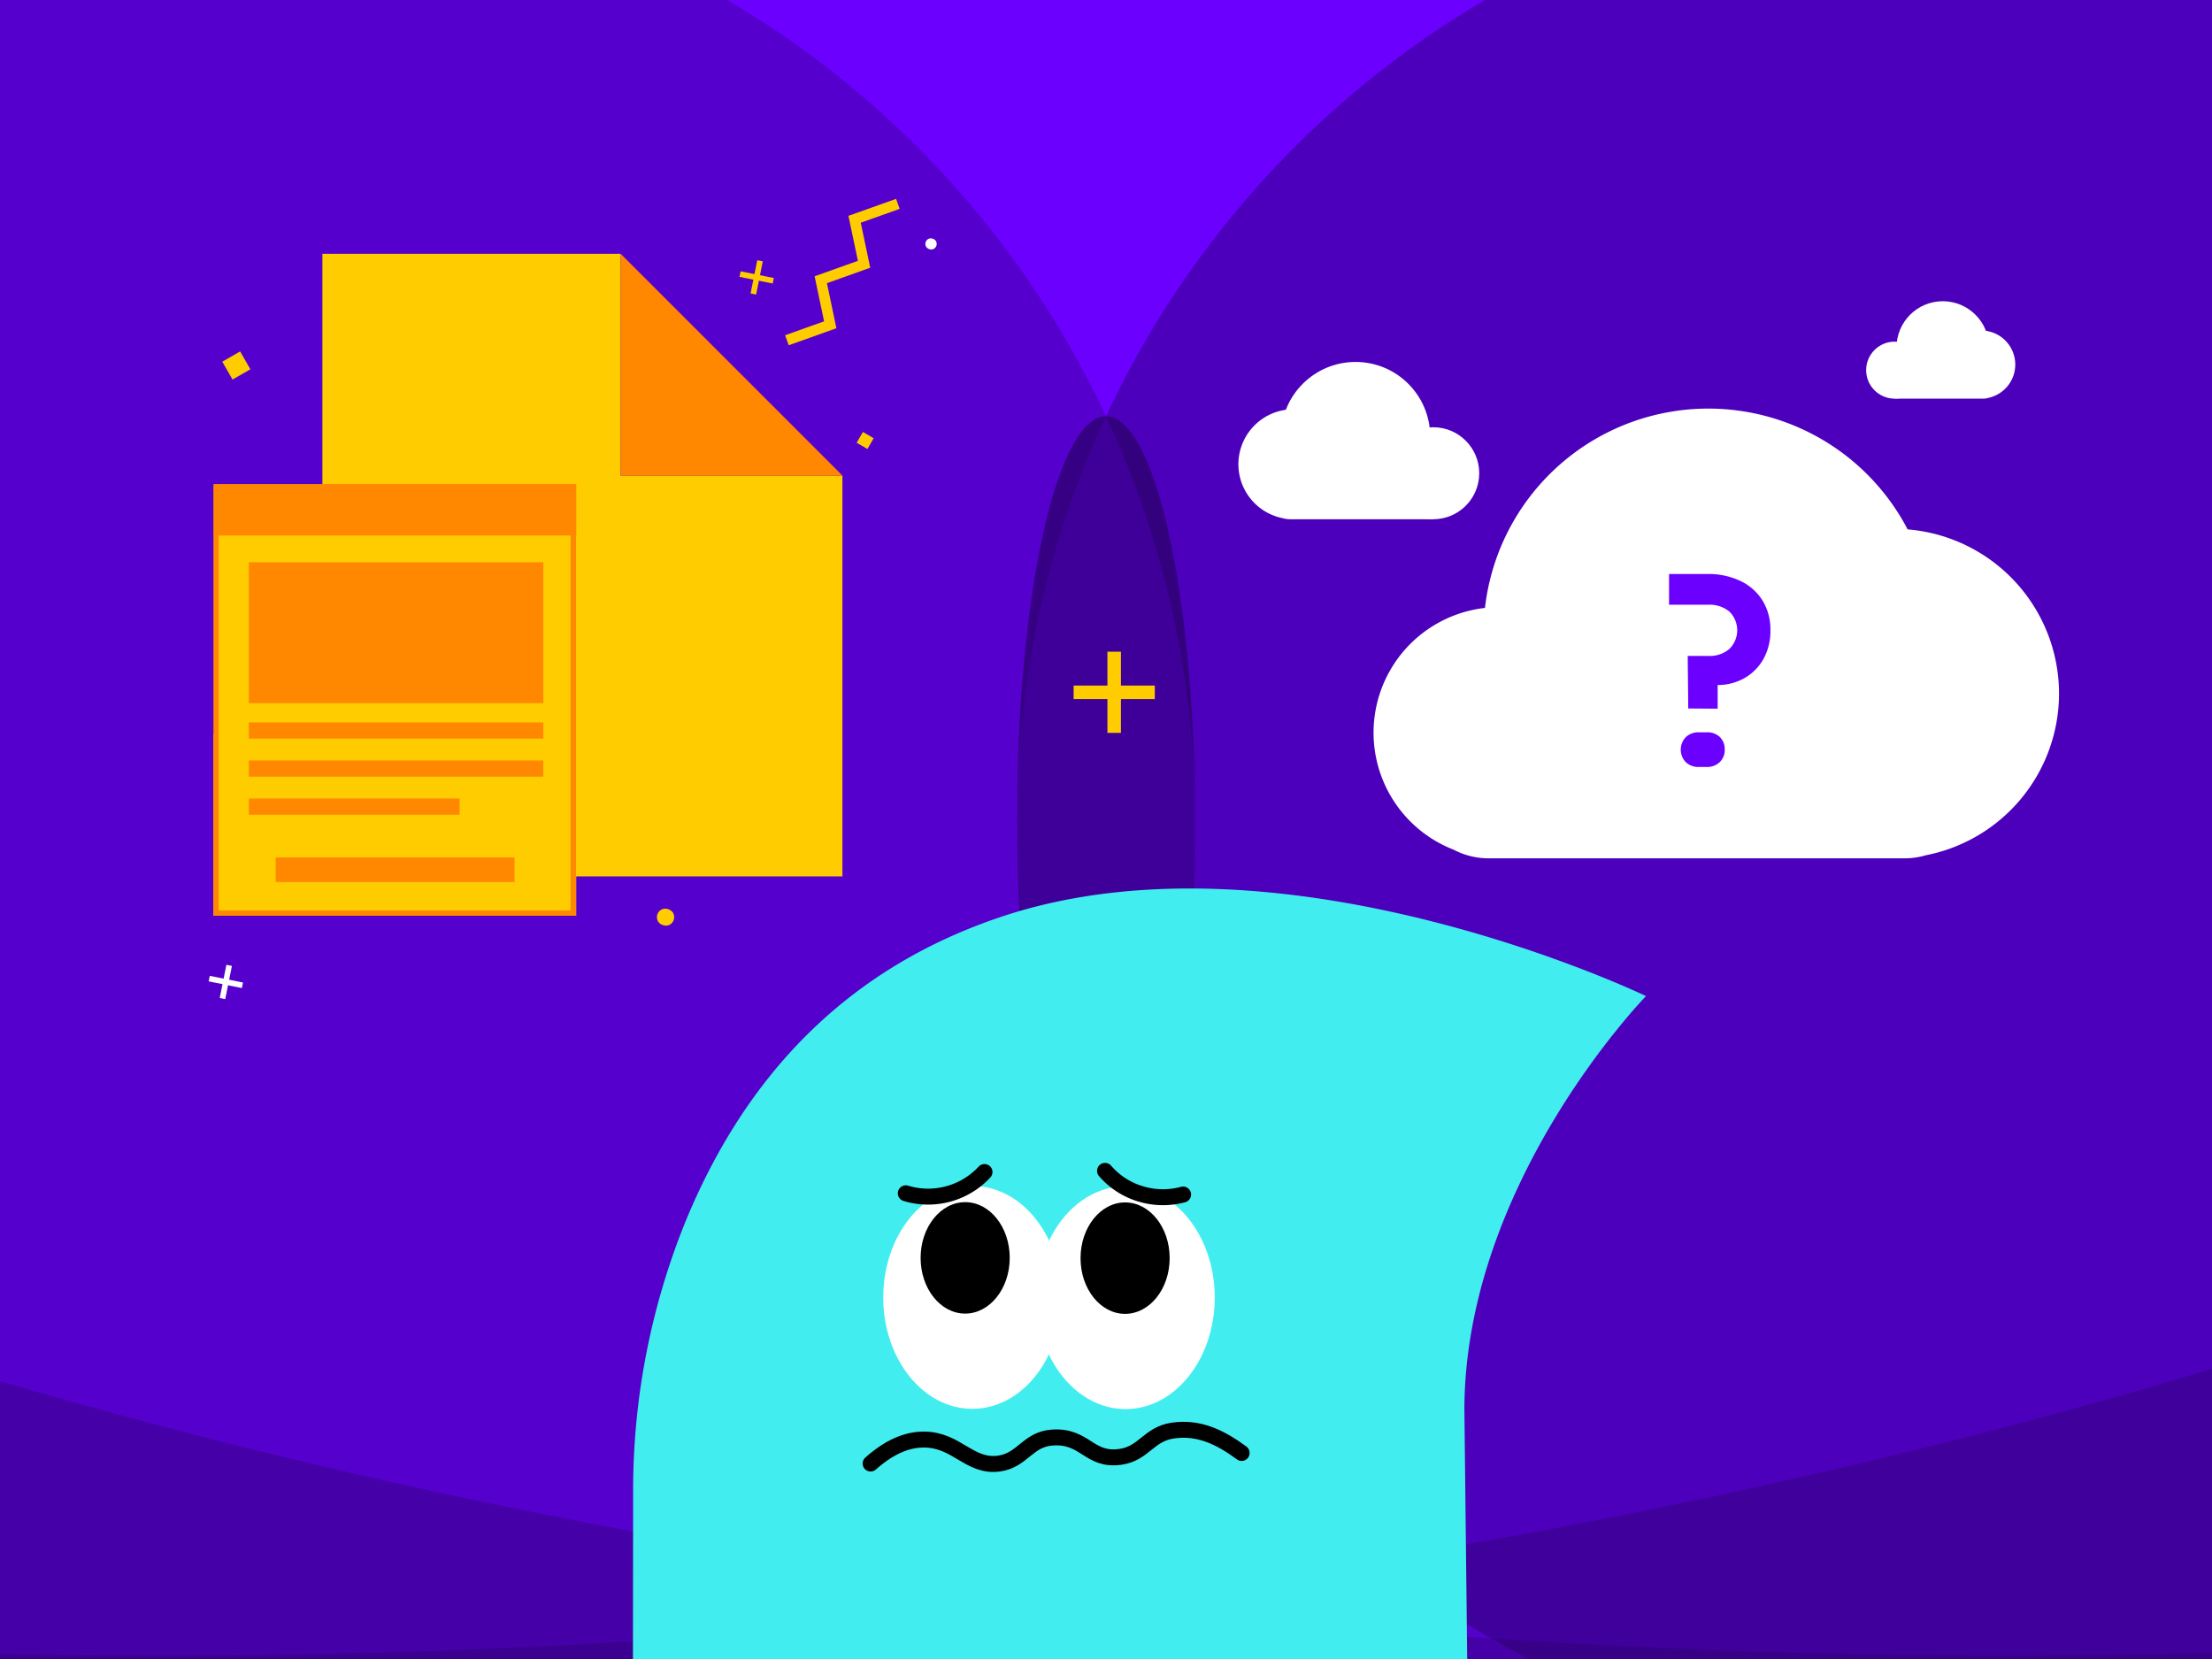 <svg id="圖層_1" data-name="圖層 1" xmlns="http://www.w3.org/2000/svg" xmlns:xlink="http://www.w3.org/1999/xlink" viewBox="0 0 416 312"><defs><style>.cls-1,.cls-11,.cls-12{fill:none;}.cls-2{clip-path:url(#clip-path);}.cls-3{fill:#6b00ff;}.cls-4,.cls-6,.cls-7{fill:#220156;}.cls-4{opacity:0.3;}.cls-5{clip-path:url(#clip-path-2);}.cls-6{opacity:0.4;}.cls-7{opacity:0.6;}.cls-10,.cls-8{fill:#42edf0;}.cls-9{fill:#fff;}.cls-10,.cls-11{stroke:#000;stroke-linecap:round;stroke-width:3px;}.cls-10,.cls-12,.cls-15,.cls-16,.cls-17,.cls-18{stroke-miterlimit:10;}.cls-11{stroke-linejoin:round;}.cls-12,.cls-15,.cls-18{stroke:#fc0;}.cls-12{stroke-width:2px;}.cls-13,.cls-15,.cls-16{fill:#fc0;}.cls-14,.cls-17,.cls-18{fill:#f80;}.cls-16,.cls-17{stroke:#f80;}</style><clipPath id="clip-path"><rect class="cls-1" width="416" height="312"/></clipPath><clipPath id="clip-path-2"><rect class="cls-1" x="-1.61" y="-2" width="422.31" height="317.02"/></clipPath></defs><g class="cls-2"><rect class="cls-3" width="416" height="312"/><path class="cls-4" d="M-12.55,322.81H420.7V256c-49,15-121.52,33.4-214.6,44.77a1457.05,1457.05,0,0,1-217.3,10Z"/><path class="cls-4" d="M420.7,322.81H-12.55V256c49,15,121.52,33.4,214.6,44.77a1457.05,1457.05,0,0,0,217.3,10Z"/><g class="cls-5"><path class="cls-4" d="M208,78.27a178.25,178.25,0,1,0,0,150.89,178.57,178.57,0,0,1,0-150.89Z"/><path class="cls-6" d="M369.52-24.52A178.25,178.25,0,0,0,208,78.27a178.57,178.57,0,0,1,0,150.89A178.25,178.25,0,1,0,369.52-24.52Z"/><ellipse class="cls-7" cx="208" cy="153.72" rx="16.72" ry="75.44"/></g><path class="cls-8" d="M309.56,187.33s-67.76-32.65-121-15c-29.07,9.64-48.31,29.74-59.73,57.61a134.62,134.62,0,0,0-9.76,50.86L119,342.42l157.28.25-.88-77.55C275.46,222.29,309.56,187.33,309.56,187.33Z"/><ellipse class="cls-9" cx="182.88" cy="244.01" rx="20.96" ry="16.76" transform="translate(-61.43 426.49) rotate(-89.91)"/><ellipse cx="181.53" cy="236.57" rx="10.48" ry="8.38" transform="translate(-55.34 417.72) rotate(-89.91)"/><ellipse class="cls-9" cx="211.69" cy="244.06" rx="20.96" ry="16.76" transform="translate(-32.7 455.35) rotate(-89.91)"/><ellipse cx="211.6" cy="236.62" rx="10.48" ry="8.38" transform="translate(-25.36 447.84) rotate(-89.91)"/><path class="cls-10" d="M222.5,224.65a14.47,14.47,0,0,1-7.81-.07,14.17,14.17,0,0,1-6.87-4.38"/><path class="cls-10" d="M185.15,220.42a14.47,14.47,0,0,1-14.8,4"/><path class="cls-11" d="M163.73,275.24c4.18-3.73,7.63-4.54,10.11-4.51,6.17.06,8.51,5.31,14.09,4.51,4.41-.64,5.35-4.59,10-4.89,6.21-.42,6.84,4.48,12.79,3.63,4.41-.63,5.29-4.25,9.79-4.93,5-.76,9.07,1.31,13,4.2"/><path class="cls-9" d="M387.23,130.44a31,31,0,0,0-28.47-30.88,42.28,42.28,0,0,0-79.49,14.77,23.61,23.61,0,0,0-5.91,45.46,14.13,14.13,0,0,0,6.59,1.63h78.26a13.85,13.85,0,0,0,3.94-.57A31,31,0,0,0,387.23,130.44Z"/><path class="cls-3" d="M317.5,133.24l-.1-9.88h3.9a5.69,5.69,0,0,0,3.95-1.33,4.93,4.93,0,0,0,0-7,5.84,5.84,0,0,0-4-1.3h-7.36v-5.78H321a14.06,14.06,0,0,1,6.32,1.31,9.85,9.85,0,0,1,4.15,3.68,10.36,10.36,0,0,1,1.48,5.62,10.75,10.75,0,0,1-1.26,5.29,9.55,9.55,0,0,1-3.48,3.6,10.18,10.18,0,0,1-5.18,1.38v4.45Zm2,11a3.39,3.39,0,0,1-2.47-.91,3.4,3.4,0,0,1,0-4.69,3.4,3.4,0,0,1,2.47-.92H321a3.38,3.38,0,0,1,2.45.89,3.2,3.2,0,0,1,.91,2.37,3.12,3.12,0,0,1-.94,2.35,3.38,3.38,0,0,1-2.47.91Z"/><circle class="cls-9" cx="365.37" cy="65.35" r="8.7"/><path class="cls-9" d="M379,68.56a6.4,6.4,0,0,0-5.89-6.38,8.74,8.74,0,0,0-16.43,3.05,4.88,4.88,0,0,0-1.22,9.4,2.86,2.86,0,0,0,1.36.34H373a2.76,2.76,0,0,0,.82-.12A6.41,6.41,0,0,0,379,68.56Z"/><circle class="cls-9" cx="356.32" cy="69.61" r="5.36"/><circle class="cls-9" cx="254.93" cy="82.11" r="14.04"/><path class="cls-9" d="M232.9,87.3A10.35,10.35,0,0,1,242.41,77,14.12,14.12,0,0,1,269,81.93a7.88,7.88,0,0,1,2,15.17,4.69,4.69,0,0,1-2.2.55H242.59a4.79,4.79,0,0,1-1.32-.19A10.35,10.35,0,0,1,232.9,87.3Z"/><circle class="cls-9" cx="269.54" cy="89" r="8.65"/><polyline class="cls-12" points="168.86 38.34 160.72 41.24 162.5 49.7 154.36 52.61 156.14 61.08 147.99 63.99"/><polygon class="cls-13" points="116.72 47.73 60.63 47.73 60.63 164.82 158.43 164.82 158.43 89.44 116.72 89.44 116.72 47.73"/><polygon class="cls-14" points="116.72 89.44 158.43 89.44 116.72 47.73 116.72 89.44"/><rect class="cls-15" x="40.64" y="138.6" width="67.23" height="33.12"/><rect class="cls-16" x="40.64" y="91.56" width="67.18" height="80.16"/><rect class="cls-17" x="40.74" y="91.56" width="67.14" height="8.66"/><rect class="cls-18" x="46.3" y="105.24" width="56.38" height="27.5"/><rect class="cls-18" x="51.35" y="160.77" width="45.92" height="5.6"/><rect class="cls-18" x="46.3" y="135.36" width="56.38" height="4.05"/><rect class="cls-18" x="46.3" y="142.52" width="56.38" height="4.05"/><rect class="cls-18" x="46.3" y="149.67" width="40.63" height="4.05"/><rect class="cls-13" x="42.34" y="66.53" width="3.86" height="3.86" transform="matrix(0.87, -0.5, 0.5, 0.87, -28.3, 31.31)"/><rect class="cls-13" x="161.54" y="81.66" width="2.34" height="2.34" transform="translate(63.21 -70.25) rotate(30)"/><rect class="cls-9" x="174.03" y="44.81" width="2.13" height="2.13" rx="1.07" transform="translate(0.52 93.69) rotate(-30)"/><rect class="cls-13" x="123.54" y="170.86" width="3.25" height="3.25" rx="1.62" transform="translate(-69.47 85.69) rotate(-30)"/><rect class="cls-13" x="139.12" y="51.64" width="6.37" height="1.06" transform="translate(13.09 -27.05) rotate(11.38)"/><rect class="cls-13" x="139.12" y="51.64" width="6.37" height="1.06" transform="translate(221.53 -77.05) rotate(101.38)"/><rect class="cls-9" x="39.29" y="184.14" width="6.37" height="1.06" transform="translate(37.27 -4.75) rotate(11.38)"/><rect class="cls-9" x="39.29" y="184.14" width="6.37" height="1.06" transform="translate(231.89 179.47) rotate(101.38)"/><rect class="cls-13" x="201.91" y="128.93" width="15.27" height="2.54"/><rect class="cls-13" x="201.91" y="128.93" width="15.27" height="2.54" transform="translate(339.74 -79.35) rotate(90)"/></g></svg>
